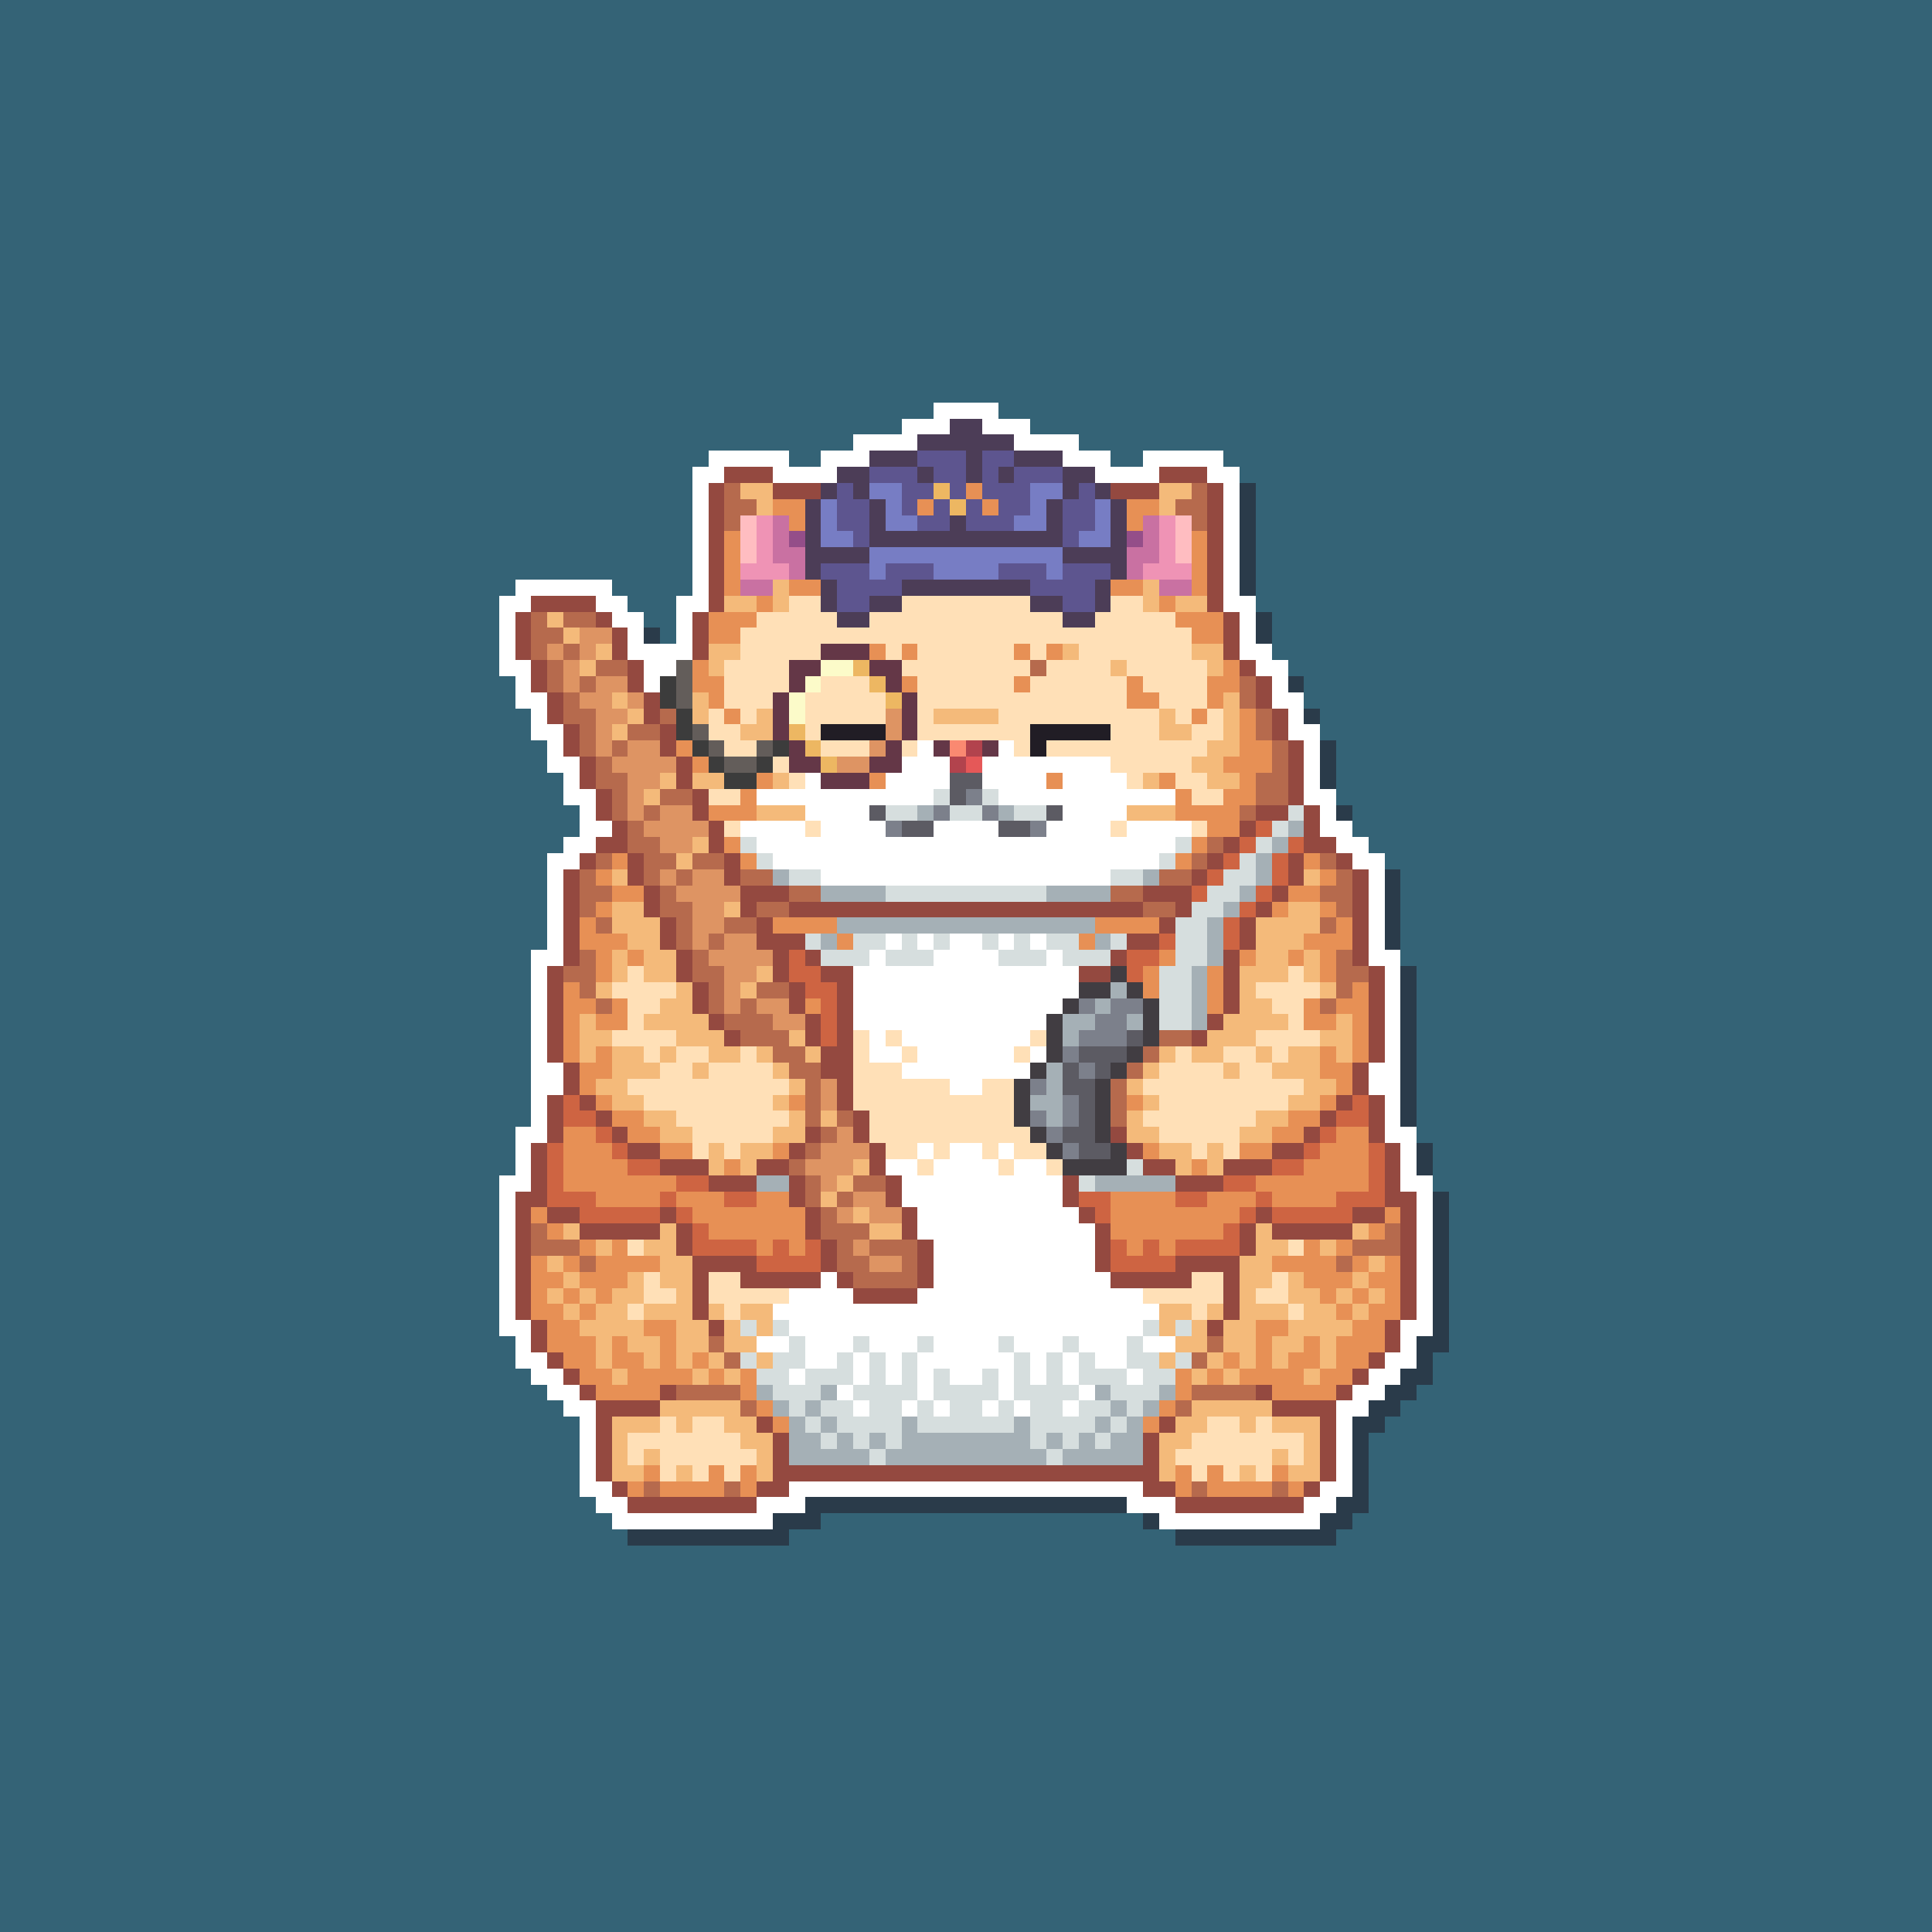 <svg xmlns="http://www.w3.org/2000/svg" shape-rendering="crispEdges" viewBox="0 -0.5 120 120" style="width:100%;height:100%;transform:translate3d(0,0,0);content-visibility:visible">
  <rect x="0" y="-0.5" width="120" height="120" fill="#333333" stroke="none"/>
  <path stroke="#346376" d="M0,0 h120 M0,1 h120 M0,2 h120 M0,3 h120 M0,4 h120 M0,5 h120 
    M0,6 h120 M0,7 h120 M0,8 h120 M0,9 h120 M0,10 h120 M0,11 h120 M0,12 h120 M0,13 h120 
    M0,14 h120 M0,15 h120 M0,16 h120 M0,17 h120 M0,18 h120 M0,19 h120 M0,20 h120 
    M0,21 h120 M0,22 h120 M0,23 h120 M0,24 h120 M0,25 h58 M62,25 h58 M0,26 h56 
    M64,26 h56 M0,27 h53 M67,27 h53 M0,28 h44 M49,28 h2 M69,28 h2 M76,28 h44 M0,29 h43 
    M77,29 h43 M0,30 h43 M78,30 h42 M0,31 h43 M78,31 h42 M0,32 h43 M78,32 h42 M0,33 h43 
    M78,33 h42 M0,34 h43 M78,34 h42 M0,35 h43 M78,35 h42 M0,36 h32 M38,36 h5 M78,36 h42 
    M0,37 h31 M39,37 h3 M78,37 h42 M0,38 h31 M40,38 h2 M79,38 h41 M0,39 h31 M41,39 h1 
    M79,39 h41 M0,40 h31 M79,40 h41 M0,41 h31 M80,41 h40 M0,42 h32 M81,42 h39 M0,43 h32 
    M81,43 h39 M0,44 h33 M82,44 h38 M0,45 h33 M82,45 h38 M0,46 h34 M83,46 h37 M0,47 h34 
    M83,47 h37 M0,48 h35 M83,48 h37 M0,49 h35 M83,49 h37 M0,50 h36 M84,50 h36 M0,51 h36 
    M84,51 h36 M0,52 h35 M85,52 h35 M0,53 h34 M86,53 h34 M0,54 h34 M87,54 h33 M0,55 h34 
    M87,55 h33 M0,56 h34 M87,56 h33 M0,57 h34 M87,57 h33 M0,58 h34 M87,58 h33 M0,59 h33 
    M87,59 h33 M0,60 h33 M88,60 h32 M0,61 h33 M88,61 h32 M0,62 h33 M88,62 h32 M0,63 h33 
    M88,63 h32 M0,64 h33 M88,64 h32 M0,65 h33 M88,65 h32 M0,66 h33 M88,66 h32 M0,67 h33 
    M88,67 h32 M0,68 h33 M88,68 h32 M0,69 h33 M88,69 h32 M0,70 h32 M88,70 h32 M0,71 h32 
    M89,71 h31 M0,72 h32 M89,72 h31 M0,73 h31 M89,73 h31 M0,74 h31 M90,74 h30 M0,75 h31 
    M90,75 h30 M0,76 h31 M90,76 h30 M0,77 h31 M90,77 h30 M0,78 h31 M90,78 h30 M0,79 h31 
    M90,79 h30 M0,80 h31 M90,80 h30 M0,81 h31 M90,81 h30 M0,82 h31 M90,82 h30 M0,83 h32 
    M90,83 h30 M0,84 h32 M89,84 h31 M0,85 h33 M89,85 h31 M0,86 h34 M88,86 h32 M0,87 h35 
    M87,87 h33 M0,88 h36 M86,88 h34 M0,89 h36 M85,89 h35 M0,90 h36 M85,90 h35 M0,91 h36 
    M85,91 h35 M0,92 h36 M85,92 h35 M0,93 h37 M85,93 h35 M0,94 h38 M51,94 h20 M84,94 h36 
    M0,95 h39 M49,95 h24 M83,95 h37 M0,96 h120 M0,97 h120 M0,98 h120 M0,99 h120 
    M0,100 h120 M0,101 h120 M0,102 h120 M0,103 h120 M0,104 h120 M0,105 h120 M0,106 h120 
    M0,107 h120 M0,108 h120 M0,109 h120 M0,110 h120 M0,111 h120 M0,112 h120 M0,113 h120 
    M0,114 h120 M0,115 h120 M0,116 h120 M0,117 h120 M0,118 h120 M0,119 h120"/>
  <path stroke="#ffffff" d="M58,25 h4 M56,26 h3 M61,26 h3 M53,27 h4 M63,27 h4 M44,28 h5 
    M51,28 h3 M66,28 h3 M71,28 h5 M43,29 h2 M48,29 h4 M68,29 h4 M75,29 h2 M43,30 h1 
    M76,30 h1 M43,31 h1 M76,31 h1 M43,32 h1 M76,32 h1 M43,33 h1 M76,33 h1 M43,34 h1 
    M76,34 h1 M43,35 h1 M76,35 h1 M32,36 h6 M43,36 h1 M76,36 h1 M31,37 h2 M37,37 h2 
    M42,37 h2 M76,37 h2 M31,38 h1 M38,38 h2 M42,38 h1 M77,38 h1 M31,39 h1 M39,39 h1 
    M42,39 h1 M77,39 h1 M31,40 h1 M39,40 h4 M77,40 h2 M31,41 h2 M40,41 h2 M78,41 h2 
    M32,42 h1 M40,42 h1 M79,42 h1 M32,43 h2 M79,43 h2 M33,44 h1 M80,44 h1 M33,45 h2 
    M80,45 h2 M34,46 h1 M57,46 h1 M62,46 h1 M81,46 h1 M34,47 h2 M56,47 h3 M61,47 h8 
    M81,47 h1 M35,48 h1 M50,48 h1 M55,48 h4 M61,48 h4 M66,48 h4 M81,48 h1 M35,49 h2 
    M47,49 h11 M62,49 h11 M81,49 h2 M36,50 h1 M50,50 h4 M66,50 h4 M82,50 h1 M36,51 h2 
    M46,51 h4 M51,51 h4 M58,51 h4 M65,51 h4 M70,51 h4 M82,51 h2 M35,52 h2 M47,52 h26 
    M83,52 h2 M34,53 h2 M48,53 h24 M84,53 h2 M34,54 h1 M51,54 h18 M85,54 h1 M34,55 h1 
    M85,55 h1 M34,56 h1 M85,56 h1 M34,57 h1 M85,57 h1 M34,58 h1 M55,58 h1 M57,58 h1 
    M59,58 h2 M62,58 h1 M64,58 h1 M85,58 h1 M33,59 h2 M54,59 h1 M58,59 h4 M65,59 h1 
    M85,59 h2 M33,60 h1 M53,60 h14 M86,60 h1 M33,61 h1 M53,61 h14 M86,61 h1 M33,62 h1 
    M53,62 h13 M86,62 h1 M33,63 h1 M53,63 h12 M86,63 h1 M33,64 h1 M54,64 h1 M56,64 h8 
    M86,64 h1 M33,65 h1 M54,65 h2 M57,65 h6 M64,65 h1 M86,65 h1 M33,66 h2 M56,66 h8 
    M85,66 h2 M33,67 h2 M59,67 h2 M85,67 h2 M33,68 h1 M86,68 h1 M33,69 h1 M86,69 h1 
    M32,70 h2 M86,70 h2 M32,71 h1 M57,71 h1 M59,71 h2 M62,71 h1 M87,71 h1 M32,72 h1 
    M55,72 h2 M58,72 h4 M63,72 h2 M87,72 h1 M31,73 h2 M56,73 h10 M87,73 h2 M31,74 h1 
    M56,74 h10 M88,74 h1 M31,75 h1 M57,75 h10 M88,75 h1 M31,76 h1 M57,76 h11 M88,76 h1 
    M31,77 h1 M58,77 h10 M88,77 h1 M31,78 h1 M58,78 h10 M88,78 h1 M31,79 h1 M51,79 h1 
    M58,79 h11 M88,79 h1 M31,80 h1 M49,80 h4 M57,80 h14 M88,80 h1 M31,81 h1 M48,81 h24 
    M88,81 h1 M31,82 h2 M49,82 h22 M87,82 h2 M32,83 h1 M47,83 h2 M50,83 h3 M54,83 h3 
    M58,83 h4 M63,83 h3 M67,83 h3 M71,83 h2 M87,83 h1 M32,84 h2 M50,84 h2 M53,84 h1 
    M55,84 h1 M57,84 h6 M64,84 h1 M66,84 h1 M68,84 h2 M86,84 h2 M33,85 h2 M49,85 h1 
    M53,85 h1 M55,85 h1 M57,85 h1 M59,85 h2 M62,85 h1 M64,85 h1 M66,85 h1 M70,85 h1 
    M85,85 h2 M34,86 h2 M52,86 h1 M57,86 h1 M62,86 h1 M67,86 h1 M84,86 h2 M35,87 h2 
    M53,87 h1 M56,87 h1 M58,87 h1 M61,87 h1 M63,87 h1 M66,87 h1 M83,87 h2 M36,88 h1 
    M83,88 h1 M36,89 h1 M83,89 h1 M36,90 h1 M83,90 h1 M36,91 h1 M83,91 h1 M36,92 h2 
    M49,92 h22 M82,92 h2 M37,93 h2 M47,93 h3 M70,93 h3 M81,93 h2 M38,94 h10 M72,94 h10"/>
  <path stroke="#4c3d57" d="M59,26 h2 M57,27 h6 M54,28 h3 M60,28 h1 M63,28 h3 M52,29 h2 
    M57,29 h1 M60,29 h1 M62,29 h1 M66,29 h2 M51,30 h1 M53,30 h1 M66,30 h1 M68,30 h1 
    M50,31 h1 M54,31 h1 M65,31 h1 M69,31 h1 M50,32 h1 M54,32 h1 M59,32 h1 M65,32 h1 
    M69,32 h1 M50,33 h1 M54,33 h12 M69,33 h1 M50,34 h4 M66,34 h4 M50,35 h1 M69,35 h1 
    M51,36 h1 M56,36 h8 M68,36 h1 M51,37 h1 M54,37 h2 M64,37 h2 M68,37 h1 M52,38 h2 
    M66,38 h2"/>
  <path stroke="#5d558f" d="M57,28 h3 M61,28 h2 M54,29 h3 M58,29 h2 M61,29 h1 M63,29 h3 
    M52,30 h1 M56,30 h2 M59,30 h1 M61,30 h3 M67,30 h1 M52,31 h2 M56,31 h1 M58,31 h1 
    M60,31 h1 M62,31 h2 M66,31 h2 M52,32 h2 M57,32 h2 M60,32 h3 M66,32 h2 M53,33 h1 
    M66,33 h1 M51,35 h3 M55,35 h3 M62,35 h3 M66,35 h3 M52,36 h4 M64,36 h4 M52,37 h2 
    M66,37 h2"/>
  <path stroke="#944940" d="M45,29 h3 M72,29 h3 M44,30 h1 M48,30 h3 M69,30 h3 M75,30 h1 
    M44,31 h1 M75,31 h1 M44,32 h1 M75,32 h1 M44,33 h1 M75,33 h1 M44,34 h1 M75,34 h1 
    M44,35 h1 M75,35 h1 M44,36 h1 M75,36 h1 M33,37 h4 M44,37 h1 M75,37 h1 M32,38 h1 
    M37,38 h1 M43,38 h1 M76,38 h1 M32,39 h1 M38,39 h1 M43,39 h1 M76,39 h1 M32,40 h1 
    M38,40 h1 M43,40 h1 M76,40 h1 M33,41 h1 M39,41 h1 M77,41 h1 M33,42 h1 M39,42 h1 
    M78,42 h1 M34,43 h1 M40,43 h1 M78,43 h1 M34,44 h1 M40,44 h1 M79,44 h1 M35,45 h1 
    M41,45 h1 M79,45 h1 M35,46 h1 M41,46 h1 M80,46 h1 M36,47 h1 M42,47 h1 M80,47 h1 
    M36,48 h1 M42,48 h1 M80,48 h1 M37,49 h1 M43,49 h1 M80,49 h1 M37,50 h1 M43,50 h1 
    M78,50 h2 M81,50 h1 M38,51 h1 M44,51 h1 M77,51 h1 M81,51 h1 M37,52 h2 M44,52 h1 
    M76,52 h1 M81,52 h2 M36,53 h1 M39,53 h1 M45,53 h1 M75,53 h1 M80,53 h1 M83,53 h1 
    M35,54 h1 M39,54 h1 M45,54 h1 M74,54 h1 M80,54 h1 M84,54 h1 M35,55 h1 M40,55 h1 
    M46,55 h3 M71,55 h3 M79,55 h1 M84,55 h1 M35,56 h1 M40,56 h1 M46,56 h1 M49,56 h22 
    M73,56 h1 M78,56 h1 M84,56 h1 M35,57 h1 M41,57 h1 M47,57 h1 M72,57 h1 M77,57 h1 
    M84,57 h1 M35,58 h1 M41,58 h1 M47,58 h3 M70,58 h2 M77,58 h1 M84,58 h1 M35,59 h1 
    M42,59 h1 M48,59 h1 M50,59 h1 M69,59 h1 M76,59 h1 M84,59 h1 M34,60 h1 M42,60 h1 
    M48,60 h1 M51,60 h2 M67,60 h2 M76,60 h1 M85,60 h1 M34,61 h1 M43,61 h1 M49,61 h1 
    M52,61 h1 M76,61 h1 M85,61 h1 M34,62 h1 M43,62 h1 M49,62 h1 M52,62 h1 M76,62 h1 
    M85,62 h1 M34,63 h1 M44,63 h1 M50,63 h1 M52,63 h1 M75,63 h1 M85,63 h1 M34,64 h1 
    M45,64 h1 M50,64 h1 M52,64 h1 M74,64 h1 M85,64 h1 M34,65 h1 M51,65 h2 M85,65 h1 
    M35,66 h1 M51,66 h2 M84,66 h1 M35,67 h1 M52,67 h1 M84,67 h1 M34,68 h1 M36,68 h1 
    M52,68 h1 M83,68 h1 M85,68 h1 M34,69 h1 M37,69 h1 M53,69 h1 M82,69 h1 M85,69 h1 
    M34,70 h1 M38,70 h1 M50,70 h1 M53,70 h1 M69,70 h1 M81,70 h1 M85,70 h1 M33,71 h1 
    M39,71 h2 M49,71 h1 M54,71 h1 M70,71 h1 M79,71 h2 M86,71 h1 M33,72 h1 M41,72 h3 
    M47,72 h2 M54,72 h1 M71,72 h2 M76,72 h3 M86,72 h1 M33,73 h1 M44,73 h3 M49,73 h1 
    M55,73 h1 M66,73 h1 M73,73 h3 M86,73 h1 M32,74 h2 M49,74 h1 M55,74 h1 M66,74 h1 
    M86,74 h2 M32,75 h1 M34,75 h2 M41,75 h1 M50,75 h1 M56,75 h1 M67,75 h1 M78,75 h1 
    M84,75 h2 M87,75 h1 M32,76 h1 M36,76 h5 M42,76 h1 M50,76 h1 M56,76 h1 M68,76 h1 
    M77,76 h1 M79,76 h5 M87,76 h1 M32,77 h1 M42,77 h1 M51,77 h1 M57,77 h1 M68,77 h1 
    M77,77 h1 M87,77 h1 M32,78 h1 M43,78 h4 M51,78 h1 M57,78 h1 M68,78 h1 M73,78 h4 
    M87,78 h1 M32,79 h1 M43,79 h1 M46,79 h5 M52,79 h1 M57,79 h1 M69,79 h5 M76,79 h1 
    M87,79 h1 M32,80 h1 M43,80 h1 M53,80 h4 M76,80 h1 M87,80 h1 M32,81 h1 M43,81 h1 
    M76,81 h1 M87,81 h1 M33,82 h1 M44,82 h1 M75,82 h1 M86,82 h1 M33,83 h1 M86,83 h1 
    M34,84 h1 M85,84 h1 M35,85 h1 M84,85 h1 M36,86 h1 M41,86 h1 M78,86 h1 M83,86 h1 
    M37,87 h4 M79,87 h4 M37,88 h1 M47,88 h1 M72,88 h1 M82,88 h1 M37,89 h1 M48,89 h1 
    M71,89 h1 M82,89 h1 M37,90 h1 M48,90 h1 M71,90 h1 M82,90 h1 M37,91 h1 M48,91 h24 
    M82,91 h1 M38,92 h1 M47,92 h2 M71,92 h2 M81,92 h1 M39,93 h8 M73,93 h8"/>
  <path stroke="#b66a4d" d="M45,30 h1 M74,30 h1 M45,31 h2 M73,31 h2 M45,32 h1 M74,32 h1 
    M33,38 h1 M35,38 h2 M33,39 h2 M33,40 h1 M35,40 h1 M34,41 h1 M37,41 h2 M64,41 h1 
    M34,42 h1 M36,42 h1 M77,42 h1 M35,43 h1 M77,43 h1 M35,44 h2 M41,44 h1 M78,44 h1 
    M36,45 h1 M39,45 h2 M78,45 h1 M36,46 h1 M38,46 h1 M79,46 h1 M37,47 h1 M79,47 h1 
    M37,48 h2 M78,48 h2 M38,49 h1 M41,49 h2 M78,49 h2 M38,50 h1 M40,50 h1 M77,50 h1 
    M39,51 h1 M39,52 h2 M75,52 h1 M37,53 h1 M40,53 h2 M43,53 h2 M74,53 h1 M82,53 h1 
    M36,54 h1 M40,54 h1 M42,54 h1 M46,54 h2 M72,54 h2 M83,54 h1 M36,55 h2 M41,55 h1 
    M49,55 h2 M69,55 h2 M82,55 h2 M36,56 h1 M41,56 h2 M47,56 h2 M71,56 h2 M83,56 h1 
    M37,57 h1 M42,57 h1 M45,57 h2 M82,57 h1 M42,58 h1 M44,58 h1 M36,59 h1 M43,59 h1 
    M83,59 h1 M35,60 h2 M43,60 h2 M83,60 h2 M36,61 h1 M44,61 h1 M47,61 h2 M83,61 h1 
    M37,62 h1 M44,62 h1 M46,62 h1 M82,62 h1 M45,63 h3 M46,64 h3 M72,64 h2 M48,65 h2 
    M71,65 h1 M49,66 h2 M70,66 h1 M50,67 h1 M69,67 h1 M50,68 h1 M69,68 h1 M50,69 h1 
    M52,69 h1 M69,69 h1 M51,70 h1 M50,71 h1 M49,72 h1 M50,73 h1 M53,73 h2 M50,74 h1 
    M52,74 h1 M51,75 h1 M33,76 h1 M51,76 h3 M86,76 h1 M33,77 h3 M52,77 h1 M54,77 h3 
    M84,77 h3 M36,78 h1 M52,78 h2 M56,78 h1 M83,78 h1 M53,79 h4 M44,83 h1 M75,83 h1 
    M45,84 h1 M74,84 h1 M42,86 h4 M74,86 h4 M46,87 h1 M73,87 h1 M40,92 h1 M45,92 h1 
    M74,92 h1 M79,92 h1"/>
  <path stroke="#f4ba7a" d="M46,30 h2 M72,30 h2 M47,31 h1 M72,31 h1 M48,36 h1 M71,36 h1 
    M45,37 h2 M48,37 h1 M71,37 h1 M73,37 h2 M34,38 h1 M35,39 h1 M37,40 h1 M44,40 h2 
    M66,40 h1 M74,40 h2 M36,41 h1 M44,41 h1 M69,41 h1 M75,41 h1 M38,43 h1 M43,43 h1 
    M76,43 h1 M39,44 h1 M43,44 h1 M47,44 h1 M58,44 h4 M72,44 h1 M76,44 h1 M38,45 h1 
    M46,45 h2 M72,45 h2 M76,45 h1 M75,46 h2 M74,47 h2 M41,48 h1 M43,48 h2 M48,48 h1 
    M71,48 h1 M75,48 h2 M40,49 h1 M47,50 h3 M70,50 h3 M43,52 h1 M42,53 h1 M38,54 h1 
    M81,54 h1 M38,56 h2 M45,56 h1 M80,56 h2 M38,57 h3 M78,57 h4 M39,58 h2 M78,58 h3 
    M38,59 h1 M40,59 h2 M78,59 h2 M81,59 h1 M38,60 h1 M40,60 h2 M47,60 h1 M77,60 h3 
    M81,60 h1 M37,61 h1 M42,61 h1 M46,61 h1 M77,61 h1 M82,61 h1 M41,62 h2 M77,62 h2 
    M36,63 h1 M40,63 h4 M76,63 h4 M83,63 h1 M36,64 h2 M42,64 h3 M49,64 h1 M75,64 h3 
    M82,64 h2 M36,65 h1 M38,65 h2 M41,65 h1 M44,65 h2 M47,65 h1 M50,65 h1 M72,65 h1 
    M74,65 h2 M78,65 h1 M80,65 h2 M83,65 h1 M38,66 h3 M43,66 h1 M48,66 h1 M71,66 h1 
    M76,66 h1 M79,66 h3 M37,67 h2 M49,67 h1 M70,67 h1 M81,67 h2 M38,68 h2 M48,68 h1 
    M71,68 h1 M80,68 h2 M40,69 h2 M49,69 h1 M51,69 h1 M70,69 h1 M78,69 h2 M41,70 h2 
    M48,70 h2 M70,70 h2 M77,70 h2 M44,71 h1 M46,71 h2 M72,71 h2 M75,71 h1 M44,72 h1 
    M46,72 h1 M53,72 h1 M73,72 h1 M75,72 h1 M52,73 h1 M51,74 h1 M53,75 h1 M35,76 h1 
    M41,76 h1 M54,76 h2 M78,76 h1 M84,76 h1 M37,77 h1 M40,77 h2 M78,77 h2 M82,77 h1 
    M34,78 h1 M41,78 h2 M77,78 h2 M85,78 h1 M35,79 h1 M39,79 h1 M41,79 h2 M77,79 h2 
    M80,79 h1 M84,79 h1 M34,80 h1 M36,80 h1 M38,80 h2 M42,80 h1 M77,80 h1 M80,80 h2 
    M83,80 h1 M85,80 h1 M35,81 h1 M37,81 h2 M40,81 h3 M44,81 h1 M46,81 h2 M72,81 h2 
    M75,81 h1 M77,81 h3 M81,81 h2 M84,81 h1 M36,82 h4 M42,82 h2 M45,82 h1 M47,82 h1 
    M72,82 h1 M74,82 h1 M76,82 h2 M80,82 h4 M37,83 h1 M39,83 h2 M42,83 h2 M45,83 h2 
    M73,83 h2 M76,83 h2 M79,83 h2 M82,83 h1 M37,84 h1 M40,84 h1 M42,84 h1 M44,84 h1 
    M47,84 h1 M72,84 h1 M75,84 h1 M77,84 h1 M79,84 h1 M82,84 h1 M38,85 h1 M43,85 h1 
    M45,85 h1 M74,85 h1 M76,85 h1 M81,85 h1 M41,87 h5 M74,87 h5 M38,88 h3 M42,88 h1 
    M45,88 h2 M73,88 h2 M77,88 h1 M79,88 h3 M38,89 h1 M46,89 h2 M72,89 h2 M81,89 h1 
    M38,90 h1 M40,90 h1 M47,90 h1 M72,90 h1 M79,90 h1 M81,90 h1 M38,91 h2 M42,91 h1 
    M47,91 h1 M72,91 h1 M77,91 h1 M80,91 h2"/>
  <path stroke="#777dc4" d="M54,30 h2 M64,30 h2 M51,31 h1 M55,31 h1 M64,31 h1 M68,31 h1 
    M51,32 h1 M55,32 h2 M63,32 h2 M68,32 h1 M51,33 h2 M67,33 h2 M54,34 h12 M54,35 h1 
    M58,35 h4 M65,35 h1"/>
  <path stroke="#edb762" d="M58,30 h1 M59,31 h1 M53,41 h1 M54,42 h1 M55,43 h1 M49,45 h1 
    M50,46 h1 M51,47 h1"/>
  <path stroke="#e79055" d="M60,30 h1 M48,31 h2 M57,31 h1 M61,31 h1 M70,31 h2 M49,32 h1 
    M70,32 h1 M45,33 h1 M74,33 h1 M45,34 h1 M74,34 h1 M45,35 h1 M74,35 h1 M45,36 h1 
    M49,36 h2 M69,36 h2 M74,36 h1 M47,37 h1 M72,37 h1 M44,38 h3 M73,38 h3 M44,39 h2 
    M74,39 h2 M54,40 h1 M56,40 h1 M63,40 h1 M65,40 h1 M43,41 h1 M76,41 h1 M43,42 h2 
    M56,42 h1 M63,42 h1 M70,42 h1 M75,42 h2 M44,43 h1 M70,43 h2 M75,43 h1 M45,44 h1 
    M74,44 h1 M77,44 h1 M77,45 h1 M42,46 h1 M77,46 h2 M43,47 h1 M76,47 h3 M47,48 h1 
    M54,48 h1 M65,48 h1 M72,48 h1 M77,48 h1 M46,49 h1 M73,49 h1 M76,49 h2 M44,50 h3 
    M73,50 h4 M75,51 h2 M45,52 h1 M74,52 h1 M38,53 h1 M46,53 h1 M73,53 h1 M81,53 h1 
    M37,54 h1 M82,54 h1 M38,55 h2 M80,55 h2 M37,56 h1 M79,56 h1 M82,56 h1 M36,57 h1 
    M48,57 h4 M68,57 h4 M83,57 h1 M36,58 h3 M52,58 h1 M67,58 h1 M81,58 h3 M37,59 h1 
    M39,59 h1 M72,59 h1 M77,59 h1 M80,59 h1 M82,59 h1 M37,60 h1 M71,60 h1 M75,60 h1 
    M82,60 h1 M35,61 h1 M71,61 h1 M75,61 h1 M84,61 h1 M35,62 h2 M38,62 h1 M50,62 h1 
    M75,62 h1 M81,62 h1 M83,62 h2 M35,63 h1 M37,63 h2 M81,63 h2 M84,63 h1 M35,64 h1 
    M84,64 h1 M35,65 h1 M37,65 h1 M82,65 h1 M84,65 h1 M36,66 h2 M82,66 h2 M36,67 h1 
    M83,67 h1 M37,68 h1 M49,68 h1 M70,68 h1 M82,68 h1 M38,69 h2 M80,69 h2 M35,70 h2 
    M39,70 h2 M79,70 h2 M83,70 h2 M35,71 h3 M41,71 h2 M48,71 h1 M71,71 h1 M77,71 h2 
    M82,71 h3 M35,72 h4 M45,72 h1 M74,72 h1 M81,72 h4 M35,73 h7 M78,73 h7 M37,74 h4 
    M42,74 h3 M47,74 h2 M69,74 h4 M75,74 h3 M79,74 h4 M33,75 h1 M43,75 h7 M69,75 h8 
    M86,75 h1 M34,76 h1 M44,76 h6 M69,76 h7 M85,76 h1 M36,77 h1 M38,77 h1 M47,77 h1 
    M49,77 h1 M70,77 h1 M72,77 h1 M81,77 h1 M83,77 h1 M33,78 h1 M35,78 h1 M37,78 h4 
    M79,78 h4 M84,78 h1 M86,78 h1 M33,79 h2 M36,79 h3 M81,79 h3 M85,79 h2 M33,80 h1 
    M35,80 h1 M37,80 h1 M82,80 h1 M84,80 h1 M86,80 h1 M33,81 h2 M36,81 h1 M83,81 h1 
    M85,81 h2 M34,82 h2 M40,82 h2 M78,82 h2 M84,82 h2 M34,83 h3 M38,83 h1 M41,83 h1 
    M78,83 h1 M81,83 h1 M83,83 h3 M35,84 h2 M38,84 h2 M41,84 h1 M43,84 h1 M76,84 h1 
    M78,84 h1 M80,84 h2 M83,84 h2 M36,85 h2 M39,85 h4 M44,85 h1 M46,85 h1 M73,85 h1 
    M75,85 h1 M77,85 h4 M82,85 h2 M37,86 h4 M46,86 h1 M73,86 h1 M79,86 h4 M47,87 h1 
    M72,87 h1 M48,88 h1 M71,88 h1 M40,91 h1 M44,91 h1 M46,91 h1 M73,91 h1 M75,91 h1 
    M79,91 h1 M39,92 h1 M41,92 h4 M46,92 h1 M73,92 h1 M75,92 h4 M80,92 h1"/>
  <path stroke="#2a3b4a" d="M77,30 h1 M77,31 h1 M77,32 h1 M77,33 h1 M77,34 h1 M77,35 h1 
    M77,36 h1 M78,38 h1 M40,39 h1 M78,39 h1 M80,42 h1 M81,44 h1 M82,46 h1 M82,47 h1 
    M82,48 h1 M83,50 h1 M86,54 h1 M86,55 h1 M86,56 h1 M86,57 h1 M86,58 h1 M87,60 h1 
    M87,61 h1 M87,62 h1 M87,63 h1 M87,64 h1 M87,65 h1 M87,66 h1 M87,67 h1 M87,68 h1 
    M87,69 h1 M88,71 h1 M88,72 h1 M89,74 h1 M89,75 h1 M89,76 h1 M89,77 h1 M89,78 h1 
    M89,79 h1 M89,80 h1 M89,81 h1 M89,82 h1 M88,83 h2 M88,84 h1 M87,85 h2 M86,86 h2 
    M85,87 h2 M84,88 h2 M84,89 h1 M84,90 h1 M84,91 h1 M84,92 h1 M50,93 h20 M83,93 h2 
    M48,94 h3 M71,94 h1 M82,94 h2 M39,95 h10 M73,95 h10"/>
  <path stroke="#ffbdc1" d="M46,32 h1 M73,32 h1 M46,33 h1 M73,33 h1 M46,34 h1 M73,34 h1"/>
  <path stroke="#ef93b5" d="M47,32 h1 M72,32 h1 M47,33 h1 M72,33 h1 M47,34 h1 M72,34 h1 
    M46,35 h3 M71,35 h3"/>
  <path stroke="#c971a2" d="M48,32 h1 M71,32 h1 M48,33 h1 M71,33 h1 M48,34 h2 M70,34 h2 
    M49,35 h1 M70,35 h1 M46,36 h2 M72,36 h2"/>
  <path stroke="#944e89" d="M49,33 h1 M70,33 h1"/>
  <path stroke="#ffe0b7" d="M49,37 h2 M56,37 h8 M69,37 h2 M47,38 h5 M54,38 h12 
    M68,38 h5 M46,39 h28 M46,40 h5 M55,40 h1 M57,40 h6 M64,40 h1 M67,40 h7 M45,41 h4 
    M56,41 h8 M65,41 h4 M70,41 h5 M45,42 h4 M51,42 h3 M57,42 h6 M64,42 h6 M71,42 h4 
    M45,43 h3 M50,43 h5 M57,43 h13 M72,43 h3 M44,44 h1 M46,44 h1 M50,44 h5 M57,44 h1 
    M62,44 h10 M73,44 h1 M75,44 h1 M44,45 h2 M50,45 h1 M57,45 h7 M69,45 h3 M74,45 h2 
    M45,46 h2 M51,46 h3 M56,46 h1 M63,46 h1 M65,46 h10 M48,47 h1 M69,47 h5 M49,48 h1 
    M70,48 h1 M73,48 h2 M44,49 h2 M74,49 h2 M45,51 h1 M50,51 h1 M69,51 h1 M74,51 h1 
    M39,60 h1 M80,60 h1 M38,61 h4 M78,61 h4 M39,62 h2 M79,62 h2 M39,63 h1 M80,63 h1 
    M38,64 h4 M53,64 h1 M55,64 h1 M64,64 h1 M78,64 h4 M40,65 h1 M42,65 h2 M46,65 h1 
    M53,65 h1 M56,65 h1 M63,65 h1 M73,65 h1 M76,65 h2 M79,65 h1 M41,66 h2 M44,66 h4 
    M53,66 h3 M72,66 h4 M77,66 h2 M39,67 h10 M53,67 h6 M61,67 h2 M71,67 h10 M40,68 h8 
    M53,68 h10 M72,68 h8 M42,69 h7 M54,69 h9 M71,69 h7 M43,70 h5 M54,70 h10 M72,70 h5 
    M43,71 h1 M45,71 h1 M55,71 h2 M58,71 h1 M61,71 h1 M63,71 h2 M74,71 h1 M76,71 h1 
    M57,72 h1 M62,72 h1 M65,72 h1 M39,77 h1 M80,77 h1 M40,79 h1 M44,79 h2 M74,79 h2 
    M79,79 h1 M40,80 h2 M44,80 h5 M71,80 h5 M78,80 h2 M39,81 h1 M45,81 h1 M74,81 h1 
    M80,81 h1 M41,88 h1 M43,88 h2 M75,88 h2 M78,88 h1 M39,89 h7 M74,89 h7 M39,90 h1 
    M41,90 h6 M73,90 h6 M80,90 h1 M41,91 h1 M43,91 h1 M45,91 h1 M74,91 h1 M76,91 h1 
    M78,91 h1"/>
  <path stroke="#de9463" d="M36,39 h2 M34,40 h1 M36,40 h1 M35,41 h1 M35,42 h1 M37,42 h2 
    M36,43 h2 M39,43 h1 M37,44 h2 M55,44 h1 M37,45 h1 M55,45 h1 M37,46 h1 M39,46 h2 
    M54,46 h1 M38,47 h4 M52,47 h2 M39,48 h2 M39,49 h1 M39,50 h1 M41,50 h2 M40,51 h4 
    M41,52 h2 M41,54 h1 M43,54 h2 M42,55 h4 M43,56 h2 M43,57 h2 M43,58 h1 M45,58 h2 
    M44,59 h4 M45,60 h2 M45,61 h1 M45,62 h1 M47,62 h2 M48,63 h2 M51,67 h1 M51,68 h1 
    M52,70 h1 M51,71 h3 M50,72 h3 M51,73 h1 M53,74 h2 M52,75 h1 M54,75 h2 M53,77 h1 
    M54,78 h2"/>
  <path stroke="#643747" d="M51,40 h3 M49,41 h2 M54,41 h2 M49,42 h1 M55,42 h1 M48,43 h1 
    M56,43 h1 M48,44 h1 M56,44 h1 M48,45 h1 M56,45 h1 M49,46 h1 M55,46 h1 M58,46 h1 
    M61,46 h1 M49,47 h2 M54,47 h2 M51,48 h3"/>
  <path stroke="#635d5a" d="M42,41 h1 M42,42 h1 M42,43 h1 M43,45 h1 M44,46 h1 M47,46 h1 
    M45,47 h2"/>
  <path stroke="#fcfbc9" d="M51,41 h2 M50,42 h1 M49,43 h1 M49,44 h1"/>
  <path stroke="#3c3c3c" d="M41,42 h1 M41,43 h1 M42,44 h1 M42,45 h1 M43,46 h1 M48,46 h1 
    M44,47 h1 M47,47 h1 M45,48 h2"/>
  <path stroke="#211d25" d="M51,45 h4 M64,45 h5 M64,46 h1"/>
  <path stroke="#fa8971" d="M59,46 h1"/>
  <path stroke="#b2434d" d="M60,46 h1 M59,47 h1"/>
  <path stroke="#e55858" d="M60,47 h1"/>
  <path stroke="#5c5b63" d="M59,48 h2 M59,49 h1 M54,50 h1 M65,50 h1 M56,51 h2 M62,51 h2 
    M70,64 h1 M67,65 h3 M66,66 h1 M68,66 h1 M66,67 h2 M67,68 h1 M67,69 h1 M66,70 h2 
    M67,71 h2"/>
  <path stroke="#d6dede" d="M58,49 h1 M61,49 h1 M55,50 h2 M59,50 h2 M63,50 h2 M80,50 h1 
    M79,51 h1 M46,52 h1 M73,52 h1 M78,52 h1 M47,53 h1 M72,53 h1 M77,53 h1 M49,54 h2 
    M69,54 h2 M76,54 h2 M55,55 h10 M75,55 h2 M74,56 h2 M73,57 h2 M50,58 h1 M53,58 h2 
    M56,58 h1 M58,58 h1 M61,58 h1 M63,58 h1 M65,58 h2 M69,58 h1 M73,58 h2 M51,59 h3 
    M55,59 h3 M62,59 h3 M66,59 h3 M73,59 h2 M72,60 h2 M72,61 h2 M72,62 h2 M72,63 h2 
    M70,72 h1 M67,73 h1 M46,82 h1 M48,82 h1 M71,82 h1 M73,82 h1 M49,83 h1 M53,83 h1 
    M57,83 h1 M62,83 h1 M66,83 h1 M70,83 h1 M46,84 h1 M48,84 h2 M52,84 h1 M54,84 h1 
    M56,84 h1 M63,84 h1 M65,84 h1 M67,84 h1 M70,84 h2 M73,84 h1 M47,85 h2 M50,85 h3 
    M54,85 h1 M56,85 h1 M58,85 h1 M61,85 h1 M63,85 h1 M65,85 h1 M67,85 h3 M71,85 h2 
    M48,86 h3 M53,86 h4 M58,86 h4 M63,86 h4 M69,86 h3 M49,87 h1 M51,87 h2 M54,87 h2 
    M57,87 h1 M59,87 h2 M62,87 h1 M64,87 h2 M67,87 h2 M70,87 h1 M50,88 h1 M52,88 h4 
    M57,88 h6 M64,88 h4 M69,88 h1 M51,89 h1 M53,89 h1 M55,89 h1 M64,89 h1 M66,89 h1 
    M68,89 h1 M54,90 h1 M65,90 h1"/>
  <path stroke="#7c808b" d="M60,49 h1 M58,50 h1 M61,50 h1 M55,51 h1 M64,51 h1 M67,62 h1 
    M69,62 h2 M68,63 h2 M67,64 h3 M66,65 h1 M67,66 h1 M64,67 h1 M66,68 h1 M64,69 h1 
    M66,69 h1 M65,70 h1 M66,71 h1"/>
  <path stroke="#a5b0b6" d="M57,50 h1 M62,50 h1 M80,51 h1 M79,52 h1 M78,53 h1 M48,54 h1 
    M71,54 h1 M78,54 h1 M51,55 h4 M65,55 h4 M77,55 h1 M76,56 h1 M52,57 h16 M75,57 h1 
    M51,58 h1 M68,58 h1 M75,58 h1 M75,59 h1 M74,60 h1 M69,61 h1 M74,61 h1 M68,62 h1 
    M74,62 h1 M66,63 h2 M70,63 h1 M74,63 h1 M66,64 h1 M65,66 h1 M65,67 h1 M64,68 h2 
    M65,69 h1 M47,73 h2 M68,73 h5 M47,86 h1 M51,86 h1 M68,86 h1 M72,86 h1 M48,87 h1 
    M50,87 h1 M69,87 h1 M71,87 h1 M49,88 h1 M51,88 h1 M56,88 h1 M63,88 h1 M68,88 h1 
    M70,88 h1 M49,89 h2 M52,89 h1 M54,89 h1 M56,89 h8 M65,89 h1 M67,89 h1 M69,89 h2 
    M49,90 h5 M55,90 h10 M66,90 h5"/>
  <path stroke="#ce6442" d="M78,51 h1 M77,52 h1 M80,52 h1 M76,53 h1 M79,53 h1 M75,54 h1 
    M79,54 h1 M74,55 h1 M78,55 h1 M77,56 h1 M76,57 h1 M72,58 h1 M76,58 h1 M49,59 h1 
    M70,59 h2 M49,60 h2 M70,60 h1 M50,61 h2 M51,62 h1 M51,63 h1 M51,64 h1 M35,68 h1 
    M84,68 h1 M35,69 h2 M83,69 h2 M37,70 h1 M82,70 h1 M34,71 h1 M38,71 h1 M81,71 h1 
    M85,71 h1 M34,72 h1 M39,72 h2 M79,72 h2 M85,72 h1 M34,73 h1 M42,73 h2 M76,73 h2 
    M85,73 h1 M34,74 h3 M41,74 h1 M45,74 h2 M67,74 h2 M73,74 h2 M78,74 h1 M83,74 h3 
    M36,75 h5 M42,75 h1 M68,75 h1 M77,75 h1 M79,75 h5 M43,76 h1 M76,76 h1 M43,77 h4 
    M48,77 h1 M50,77 h1 M69,77 h1 M71,77 h1 M73,77 h4 M47,78 h4 M69,78 h4"/>
  <path stroke="#413d42" d="M69,60 h1 M67,61 h2 M70,61 h1 M66,62 h1 M71,62 h1 M65,63 h1 
    M71,63 h1 M65,64 h1 M71,64 h1 M65,65 h1 M70,65 h1 M64,66 h1 M69,66 h1 M63,67 h1 
    M68,67 h1 M63,68 h1 M68,68 h1 M63,69 h1 M68,69 h1 M64,70 h1 M68,70 h1 M65,71 h1 
    M69,71 h1 M66,72 h4"/>
</svg>
